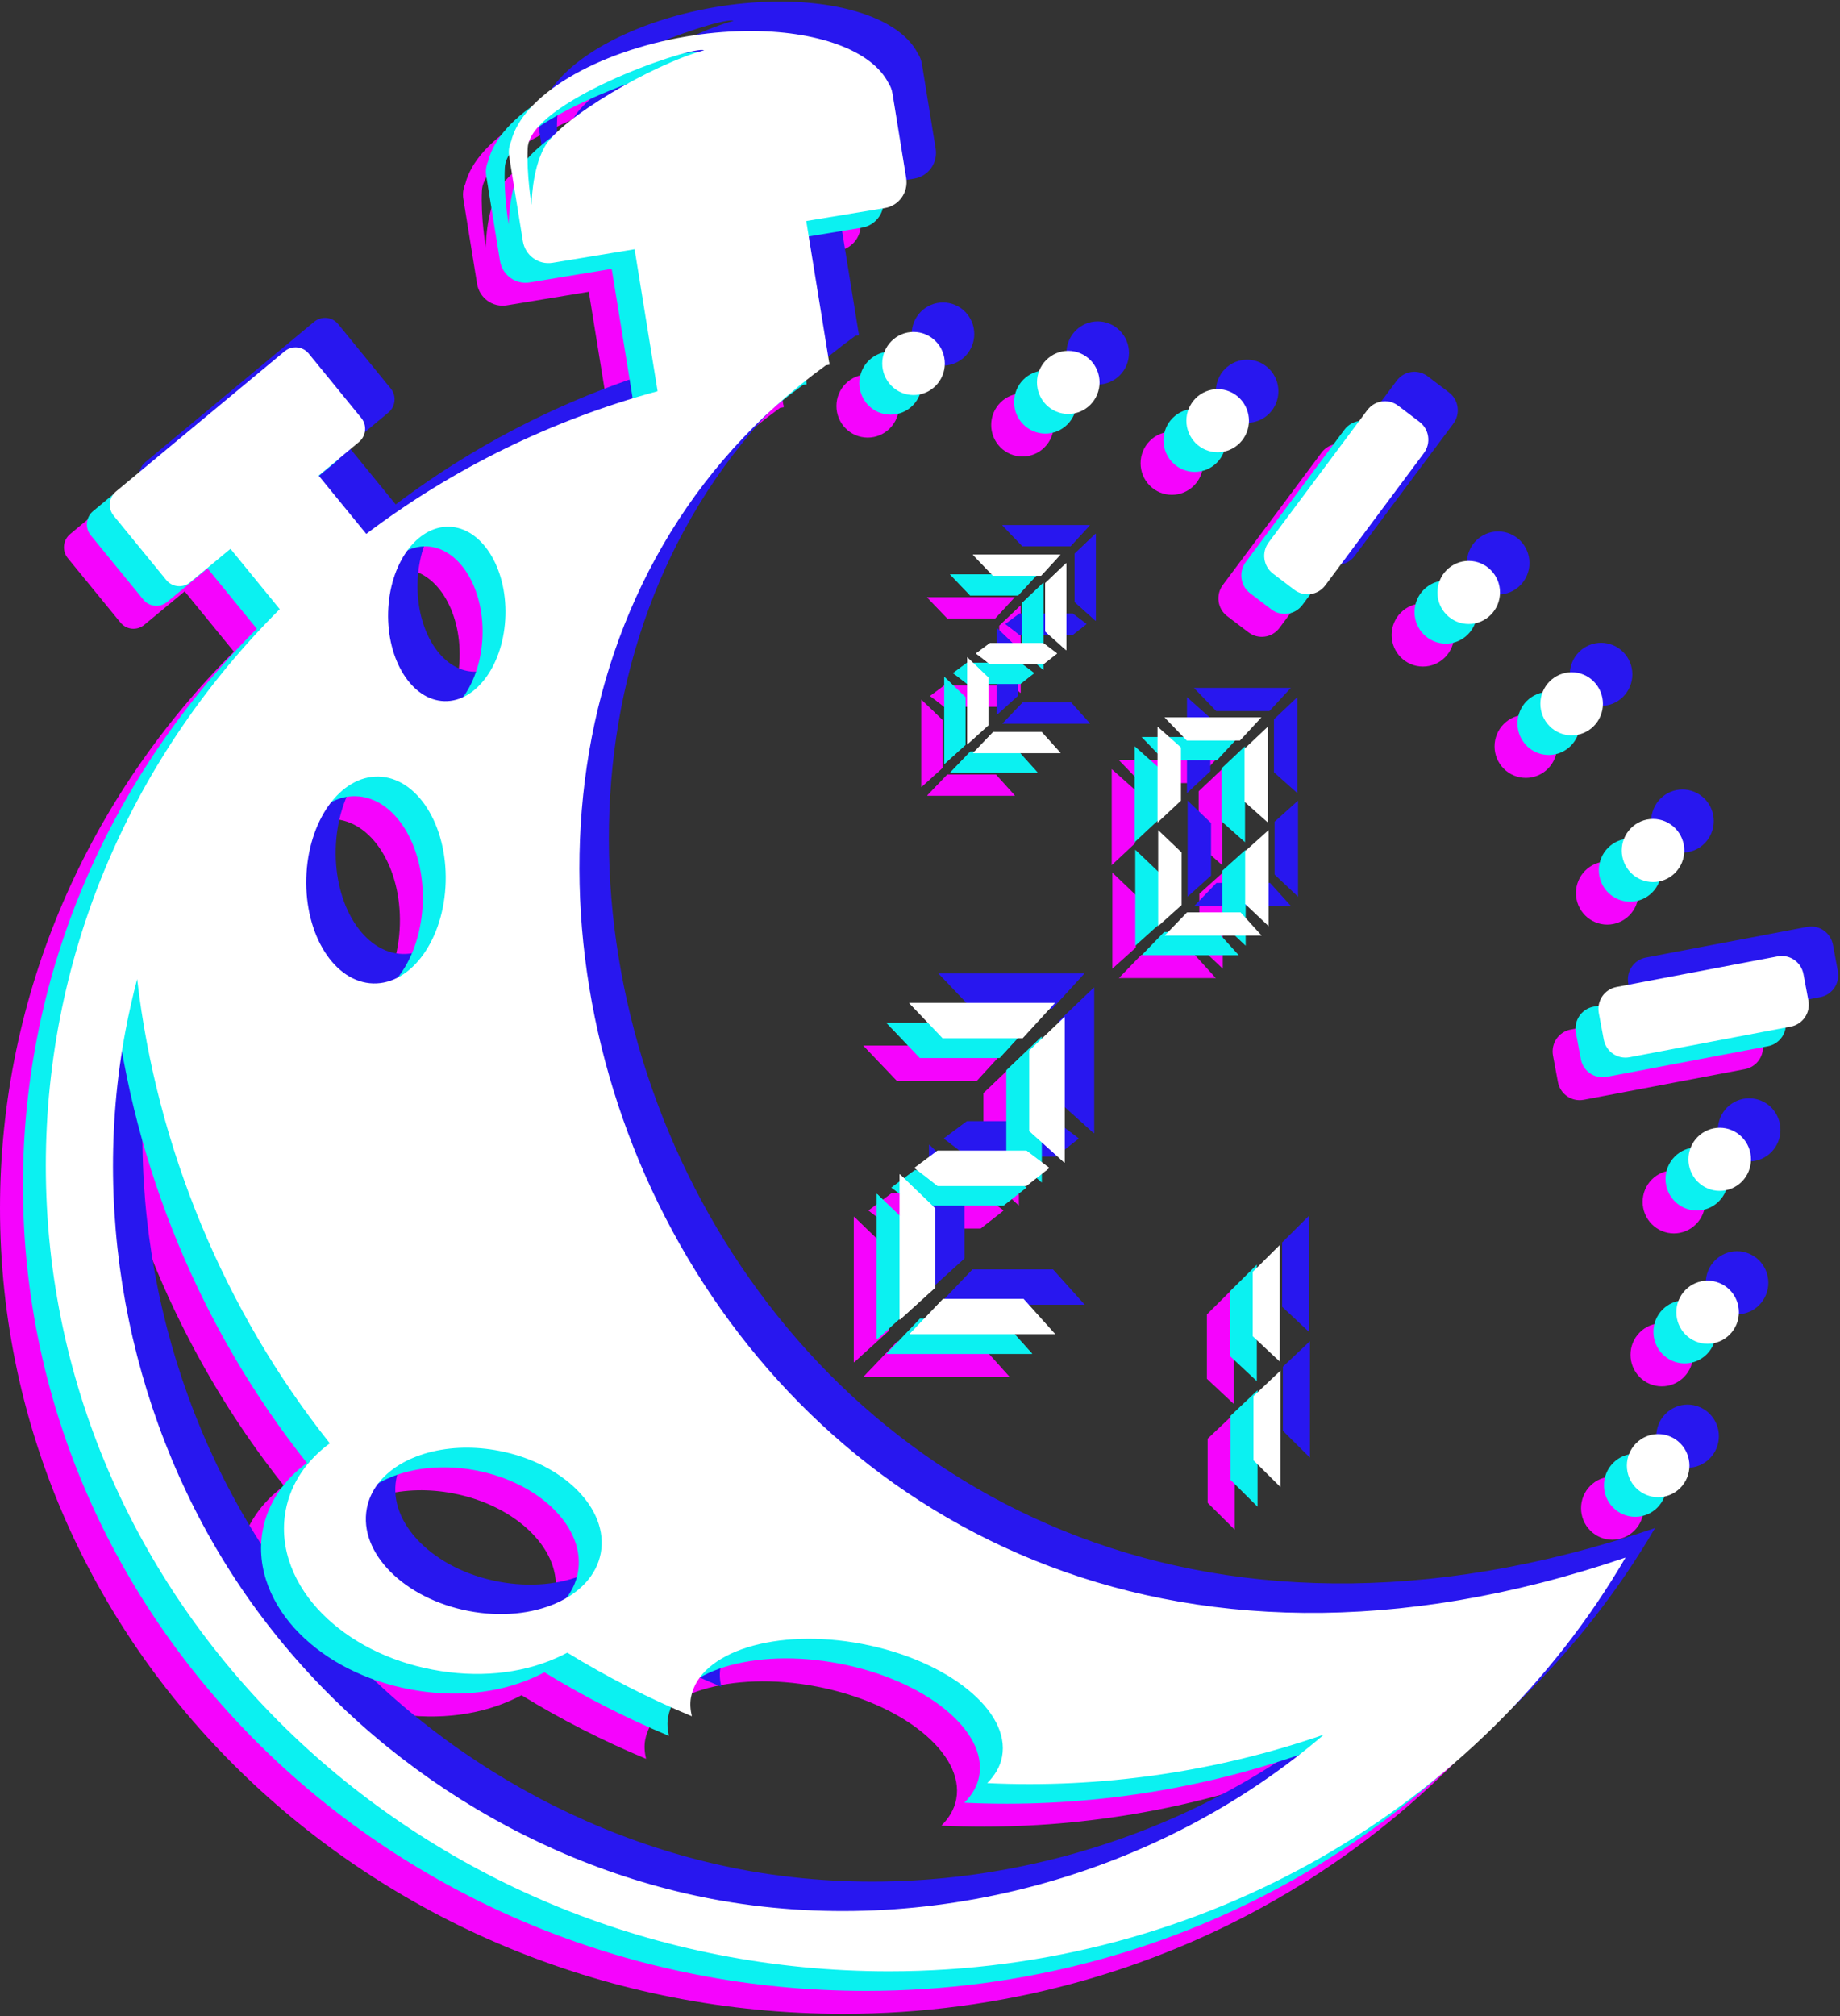<svg width="588" height="644" viewBox="0 0 588 644" fill="none" xmlns="http://www.w3.org/2000/svg">
<rect x="0" y="0" width="588" height="644" fill="#333333" stroke="none"/>
<path d="M296.306 254.143L302.756 247.407H318.223L324.297 254.143H296.306ZM294.427 223.518L301.19 230.005V245.286L294.427 251.399V223.518ZM301.691 225.763C300.23 224.599 298.748 223.455 297.245 222.333L301.691 219.027H318.787L323.17 222.333L318.787 225.763H301.691ZM296.243 190.771H324.235L318.035 197.508H302.693L296.243 190.771ZM326.113 193.453V221.335L319.35 215.284V199.878L326.113 193.453Z" fill="#F504FD"/>
<path d="M296.306 254.143L302.756 247.407H318.223L324.297 254.143H296.306ZM294.427 223.518L301.19 230.005V245.286L294.427 251.399V223.518ZM301.691 225.763C300.23 224.599 298.748 223.455 297.245 222.333L301.691 219.027H318.787L323.17 222.333L318.787 225.763H301.691ZM296.243 190.771H324.235L318.035 197.508H302.693L296.243 190.771ZM326.113 193.453V221.335L319.35 215.284V199.878L326.113 193.453Z" fill="#F504FD"/>
<path d="M276.004 439.771L286.728 428.526H312.443L322.542 439.771H276.004ZM272.881 388.651L284.125 399.479V424.987L272.881 435.19V388.651ZM284.958 392.399C282.528 390.456 280.064 388.547 277.566 386.673L284.958 381.155H313.381L320.668 386.673L313.381 392.399H284.958ZM275.9 333.992H322.438L312.131 345.236H286.623L275.9 333.992ZM325.562 338.469V385.007L314.318 374.908V349.192L325.562 338.469Z" fill="#F504FD"/>
<path d="M276.004 439.771L286.728 428.526H312.443L322.542 439.771H276.004ZM272.881 388.651L284.125 399.479V424.987L272.881 435.19V388.651ZM284.958 392.399C282.528 390.456 280.064 388.547 277.566 386.673L284.958 381.155H313.381L320.668 386.673L313.381 392.399H284.958ZM275.9 333.992H322.438L312.131 345.236H286.623L275.9 333.992ZM325.562 338.469V385.007L314.318 374.908V349.192L325.562 338.469Z" fill="#F504FD"/>
<path d="M357.552 312.446L364.691 305.035H381.812L388.535 312.446H357.552ZM355.473 278.757L362.958 285.893V302.703L355.473 309.427V278.757ZM390.753 309.427L383.267 302.36V285.481L390.753 278.757V309.427ZM357.483 242.736H388.466L381.604 250.146H364.622L357.483 242.736ZM355.265 276.356V245.687L362.751 252.342V269.358L355.265 276.356ZM390.545 245.687V276.356L383.059 269.701V252.754L390.545 245.687Z" fill="#F504FD"/>
<path d="M394.555 488.619L385.922 480.047V459.575L394.555 451.419V488.619ZM394.315 411.306V448.506L385.683 440.433V419.878L394.315 411.306Z" fill="#F504FD"/>
<path d="M224.061 23.493C223.707 23.499 223.352 23.506 222.996 23.515C216.997 23.63 210.831 24.213 204.704 25.244C190.625 27.611 177.363 32.241 167.157 38.352C156.951 44.462 150.425 51.681 148.68 58.788C148.043 60.227 147.801 61.854 148.074 63.532L152.453 90.632C153.192 95.197 157.434 98.285 161.962 97.539L188.16 93.208L195.509 138.552C161.196 147.886 129.67 163.543 102.412 184.137L87.186 165.506L100.055 154.8C102.379 152.87 102.722 149.434 100.807 147.09L84.022 126.536C82.825 125.072 81.04 124.398 79.304 124.566C78.263 124.666 77.231 125.056 76.359 125.781L22.43 170.589C20.105 172.52 19.76 175.959 21.674 178.303L38.484 198.857C40.399 201.2 43.797 201.517 46.121 199.586L59.017 188.906L74.754 208.172C28.453 254.374 0 317.003 0 385.97C0 527.999 120.702 643.287 269.431 643.287C370.605 643.287 458.769 589.946 504.833 511.125C210.738 611.255 71.597 259.208 249.29 130.284L250.457 130.087L250.359 129.481C250.421 129.431 250.487 129.381 250.552 129.335C250.477 129.335 250.405 129.348 250.333 129.361L243.01 84.188L268.114 80.05C272.641 79.304 275.691 75.033 274.952 70.468L270.719 44.364H270.741C270.726 44.308 270.71 44.252 270.694 44.197L270.548 43.368C270.346 42.13 269.886 41.01 269.234 40.037C266.64 34.959 261.048 30.727 253.076 27.807C245.104 24.887 235.064 23.394 224.065 23.493H224.061ZM209.907 29.55C210.112 29.562 210.259 29.599 210.371 29.648C193.968 34.119 164.339 51.396 159.309 60.664C155.224 68.19 155.248 79.028 155.248 79.028C155.248 79.028 153.581 69.446 154.007 60.835C154.724 46.338 203.589 29.087 209.907 29.55ZM277.291 119.622C274.639 119.622 272.096 120.684 270.221 122.575C268.346 124.466 267.293 127.03 267.293 129.704C267.293 132.377 268.346 134.942 270.221 136.832C272.096 138.723 274.639 139.785 277.291 139.785C278.604 139.786 279.905 139.525 281.118 139.019C282.331 138.512 283.434 137.77 284.363 136.834C285.292 135.897 286.028 134.786 286.531 133.563C287.034 132.339 287.292 131.028 287.292 129.704C287.292 128.379 287.034 127.068 286.531 125.845C286.028 124.621 285.292 123.51 284.363 122.574C283.434 121.637 282.331 120.895 281.118 120.388C279.905 119.882 278.604 119.621 277.291 119.622ZM326.744 125.664C324.092 125.665 321.549 126.727 319.674 128.617C317.799 130.508 316.746 133.072 316.746 135.746C316.746 138.42 317.799 140.984 319.674 142.875C321.549 144.766 324.092 145.828 326.744 145.828C329.395 145.828 331.938 144.766 333.813 142.875C335.688 140.984 336.742 138.42 336.742 135.746C336.742 133.072 335.688 130.508 333.813 128.617C331.938 126.727 329.395 125.665 326.744 125.664ZM374.485 137.899C371.834 137.899 369.291 138.961 367.416 140.852C365.541 142.743 364.487 145.307 364.487 147.981C364.487 150.655 365.541 153.219 367.416 155.109C369.291 157 371.834 158.062 374.485 158.063C377.137 158.062 379.68 157 381.555 155.109C383.43 153.219 384.483 150.655 384.483 147.981C384.483 145.307 383.43 142.743 381.555 140.852C379.68 138.961 377.137 137.899 374.485 137.899ZM427.624 141.767C425.591 141.854 423.613 142.834 422.289 144.609L390.785 186.852C388.431 190.008 389.056 194.461 392.186 196.835L398.976 201.987C402.107 204.361 406.522 203.732 408.876 200.575L440.384 158.333C442.738 155.176 442.113 150.72 438.982 148.346L432.188 143.197C430.819 142.158 429.205 141.695 427.624 141.767ZM128.903 181.853C139.271 182.142 147.3 194.794 146.881 210.168C146.462 225.542 137.738 237.845 127.37 237.556C117.003 237.271 108.973 224.495 109.393 209.121C109.811 193.747 118.536 181.568 128.903 181.853ZM454.713 192.756C449.191 192.756 444.715 197.27 444.715 202.838C444.715 208.405 449.191 212.919 454.713 212.919C460.234 212.919 464.71 208.405 464.71 202.838C464.71 197.27 460.234 192.756 454.713 192.756ZM487.603 228.328C484.952 228.329 482.41 229.39 480.535 231.28C478.66 233.17 477.606 235.733 477.605 238.407C477.606 241.08 478.659 243.645 480.534 245.535C482.409 247.426 484.952 248.488 487.603 248.488C490.255 248.488 492.798 247.426 494.673 245.535C496.548 243.645 497.601 241.08 497.601 238.407C497.6 235.733 496.546 233.17 494.672 231.28C492.797 229.39 490.254 228.329 487.603 228.328ZM106.401 261.664C118.704 262.004 128.28 277.089 127.783 295.332C127.286 313.576 116.905 328.075 104.602 327.734C92.299 327.394 82.747 312.335 83.245 294.092C83.742 275.849 94.098 261.324 106.401 261.664ZM513.612 275.191C510.961 275.191 508.418 276.253 506.543 278.144C504.668 280.034 503.615 282.599 503.615 285.272C503.615 287.946 504.668 290.51 506.543 292.401C508.418 294.292 510.961 295.354 513.612 295.354C516.264 295.354 518.807 294.292 520.682 292.401C522.557 290.51 523.61 287.946 523.61 285.272C523.61 282.599 522.557 280.034 520.682 278.144C518.807 276.253 516.264 275.191 513.612 275.191ZM554.866 318.966C554.395 318.954 553.917 319.003 553.436 319.09L501.929 328.876C498.08 329.607 495.562 333.322 496.288 337.203L497.86 345.624C498.585 349.506 502.269 352.04 506.118 351.309L557.628 341.523C561.478 340.792 563.991 337.077 563.266 333.196L561.693 324.779C561.059 321.383 558.16 319.015 554.866 318.966ZM29.191 326.348C35.456 380.266 57.063 432.299 90.761 474.637C83.659 479.849 78.328 487.144 76.651 496.067C74.332 508.413 79.643 520.311 88.375 529.1C97.108 537.888 109.393 544.217 123.601 546.932C137.81 549.645 151.547 548.288 162.863 543.33C164.145 542.77 165.433 542.176 166.658 541.506C179.357 549.293 192.715 556.098 206.452 561.819C205.989 559.755 205.803 557.775 206.186 555.736C208.926 541.153 233.442 533.472 260.871 538.711C288.298 543.95 308.32 560.127 305.58 574.71C304.984 577.887 303.301 580.724 300.837 583.176C337.246 584.898 373.956 579.63 408.431 567.683C355.294 613.247 281.365 633.094 212.801 620.175C152.286 608.616 96.959 571.934 62.275 520.612C27.591 469.291 13.986 403.956 25.447 342.935C26.498 337.363 27.747 331.829 29.191 326.348ZM534.922 373.83C532.27 373.83 529.727 374.892 527.852 376.783C525.977 378.674 524.924 381.238 524.924 383.912C524.924 386.586 525.977 389.15 527.852 391.041C529.727 392.931 532.27 393.993 534.922 393.994C536.235 393.994 537.535 393.734 538.749 393.227C539.962 392.721 541.065 391.978 541.994 391.042C542.922 390.106 543.659 388.994 544.162 387.771C544.664 386.547 544.923 385.236 544.923 383.912C544.923 382.588 544.664 381.276 544.162 380.053C543.659 378.83 542.922 377.718 541.994 376.782C541.065 375.846 539.962 375.103 538.749 374.597C537.535 374.09 536.235 373.83 534.922 373.83ZM531.05 422.681C528.399 422.681 525.856 423.743 523.981 425.634C522.106 427.525 521.052 430.089 521.052 432.763C521.052 435.436 522.106 438.001 523.981 439.891C525.856 441.782 528.399 442.844 531.05 442.844C532.363 442.845 533.664 442.584 534.877 442.078C536.091 441.571 537.193 440.829 538.122 439.893C539.051 438.956 539.788 437.845 540.29 436.622C540.793 435.398 541.052 434.087 541.052 432.763C541.052 431.438 540.793 430.127 540.29 428.904C539.788 427.68 539.051 426.569 538.122 425.633C537.193 424.696 536.091 423.954 534.877 423.447C533.664 422.941 532.363 422.68 531.05 422.681ZM515.247 471.685C512.595 471.685 510.052 472.747 508.178 474.638C506.303 476.529 505.249 479.093 505.249 481.767C505.249 484.441 506.303 487.005 508.178 488.895C510.052 490.786 512.595 491.848 515.247 491.849C517.899 491.848 520.442 490.786 522.317 488.895C524.192 487.005 525.245 484.441 525.245 481.767C525.245 479.093 524.192 476.529 522.317 474.638C520.442 472.747 517.899 471.685 515.247 471.685ZM133.453 476.045C137.105 475.971 140.894 476.281 144.765 477.02C165.405 480.962 179.993 495.586 177.334 509.739C174.675 523.892 155.793 532.145 135.153 528.202C114.513 524.259 99.925 509.61 102.584 495.457C104.744 483.958 117.629 476.375 133.453 476.045Z" fill="#F504FD"/>
<path d="M320.353 231.143L326.803 224.407H342.27L348.344 231.143H320.353ZM318.474 200.518L325.237 207.005V222.286L318.474 228.399V200.518ZM325.738 202.763C324.277 201.599 322.795 200.455 321.292 199.333L325.738 196.027H342.834L347.217 199.333L342.834 202.763H325.738ZM320.29 167.771H348.282L342.082 174.508H326.74L320.29 167.771ZM350.16 170.453V198.335L343.397 192.284V176.878L350.16 170.453Z" fill="#2817EF"/>
<path d="M320.353 231.143L326.803 224.407H342.27L348.344 231.143H320.353ZM318.474 200.518L325.237 207.005V222.286L318.474 228.399V200.518ZM325.738 202.763C324.277 201.599 322.795 200.455 321.292 199.333L325.738 196.027H342.834L347.217 199.333L342.834 202.763H325.738ZM320.29 167.771H348.282L342.082 174.508H326.74L320.29 167.771ZM350.16 170.453V198.335L343.397 192.284V176.878L350.16 170.453Z" fill="#2817EF"/>
<path d="M300.051 416.771L310.774 405.526H336.49L346.589 416.771H300.051ZM296.927 365.651L308.172 376.479V401.987L296.927 412.19V365.651ZM309.005 369.399C306.575 367.456 304.111 365.547 301.612 363.673L309.005 358.155H337.427L344.715 363.673L337.427 369.399H309.005ZM299.947 310.992H346.485L336.178 322.236H310.67L299.947 310.992ZM349.609 315.469V362.007L338.364 351.908V326.192L349.609 315.469Z" fill="#2817EF"/>
<path d="M300.051 416.771L310.774 405.526H336.49L346.589 416.771H300.051ZM296.927 365.651L308.172 376.479V401.987L296.927 412.19V365.651ZM309.005 369.399C306.575 367.456 304.111 365.547 301.612 363.673L309.005 358.155H337.427L344.715 363.673L337.427 369.399H309.005ZM299.947 310.992H346.485L336.178 322.236H310.67L299.947 310.992ZM349.609 315.469V362.007L338.364 351.908V326.192L349.609 315.469Z" fill="#2817EF"/>
<path d="M381.599 289.446L388.738 282.035H405.858L412.582 289.446H381.599ZM379.52 255.757L387.005 262.893V279.703L379.52 286.427V255.757ZM414.8 286.427L407.314 279.36V262.481L414.8 255.757V286.427ZM381.53 219.736H412.513L405.651 227.146H388.669L381.53 219.736ZM379.312 253.356V222.687L386.797 229.342V246.358L379.312 253.356ZM414.592 222.687V253.356L407.106 246.701V229.754L414.592 222.687Z" fill="#2817EF"/>
<path d="M418.602 465.619L409.969 457.047V436.575L418.602 428.419V465.619ZM418.362 388.306V425.506L409.729 417.433V396.878L418.362 388.306Z" fill="#2817EF"/>
<path d="M248.108 0.493C247.754 0.499 247.399 0.506 247.043 0.515C241.044 0.63 234.878 1.213 228.751 2.244C214.672 4.611 201.41 9.241 191.204 15.352C180.998 21.462 174.472 28.681 172.727 35.788C172.09 37.227 171.848 38.854 172.121 40.532L176.5 67.632C177.239 72.197 181.481 75.285 186.008 74.539L212.207 70.208L219.556 115.552C185.243 124.886 153.717 140.543 126.459 161.137L111.233 142.506L124.102 131.8C126.426 129.87 126.769 126.434 124.854 124.09L108.069 103.536C106.872 102.072 105.086 101.398 103.351 101.566C102.31 101.666 101.278 102.056 100.406 102.781L46.476 147.589C44.152 149.52 43.807 152.959 45.721 155.303L62.531 175.857C64.446 178.2 67.844 178.517 70.168 176.586L83.063 165.906L98.801 185.172C52.5 231.374 24.047 294.003 24.047 362.97C24.047 504.999 144.749 620.287 293.478 620.287C394.652 620.287 482.816 566.946 528.88 488.125C234.785 588.255 95.644 236.208 273.336 107.284L274.504 107.087L274.406 106.481C274.468 106.431 274.534 106.381 274.599 106.335C274.524 106.335 274.452 106.348 274.38 106.361L267.057 61.188L292.161 57.05C296.688 56.304 299.738 52.033 298.999 47.468L294.766 21.364H294.788C294.773 21.308 294.757 21.252 294.741 21.197L294.595 20.368C294.393 19.13 293.933 18.009 293.281 17.037C290.687 11.959 285.095 7.727 277.123 4.807C269.151 1.887 259.111 0.394 248.112 0.493H248.108ZM233.954 6.55C234.159 6.562 234.306 6.599 234.418 6.649C218.015 11.119 188.386 28.396 183.356 37.664C179.271 45.19 179.295 56.028 179.295 56.028C179.295 56.028 177.628 46.446 178.054 37.835C178.771 23.338 227.636 6.087 233.954 6.55ZM301.338 96.622C298.686 96.622 296.143 97.684 294.268 99.575C292.393 101.466 291.34 104.03 291.34 106.704C291.34 109.377 292.393 111.942 294.268 113.832C296.143 115.723 298.686 116.785 301.338 116.785C302.651 116.786 303.951 116.525 305.165 116.019C306.378 115.512 307.481 114.77 308.41 113.834C309.338 112.897 310.075 111.786 310.578 110.563C311.08 109.339 311.339 108.028 311.339 106.704C311.339 105.379 311.08 104.068 310.578 102.845C310.075 101.621 309.338 100.51 308.41 99.574C307.481 98.637 306.378 97.895 305.165 97.388C303.951 96.882 302.651 96.621 301.338 96.622ZM350.791 102.664C348.139 102.665 345.596 103.727 343.721 105.617C341.846 107.508 340.793 110.072 340.793 112.746C340.793 115.42 341.846 117.984 343.721 119.875C345.596 121.766 348.139 122.828 350.791 122.828C353.442 122.828 355.985 121.766 357.86 119.875C359.735 117.984 360.788 115.42 360.788 112.746C360.788 110.072 359.735 107.508 357.86 105.617C355.985 103.727 353.442 102.665 350.791 102.664ZM398.532 114.899C395.881 114.899 393.338 115.961 391.463 117.852C389.588 119.743 388.534 122.307 388.534 124.981C388.534 127.655 389.588 130.219 391.463 132.109C393.338 134 395.881 135.062 398.532 135.063C401.184 135.062 403.727 134 405.602 132.109C407.477 130.219 408.53 127.655 408.53 124.981C408.53 122.307 407.477 119.743 405.602 117.852C403.727 115.961 401.184 114.899 398.532 114.899ZM451.67 118.767C449.637 118.854 447.66 119.834 446.336 121.609L414.832 163.852C412.477 167.008 413.103 171.461 416.233 173.835L423.023 178.987C426.154 181.361 430.568 180.732 432.923 177.575L464.43 135.333C466.785 132.176 466.16 127.72 463.029 125.346L456.235 120.197C454.865 119.158 453.252 118.695 451.67 118.767ZM152.95 158.853C163.317 159.142 171.347 171.794 170.928 187.168C170.509 202.542 161.785 214.845 151.417 214.556C141.05 214.271 133.02 201.495 133.439 186.121C133.858 170.747 142.582 158.568 152.95 158.853ZM478.759 169.756C473.238 169.756 468.762 174.27 468.762 179.838C468.762 185.405 473.238 189.919 478.759 189.919C484.281 189.919 488.757 185.405 488.757 179.838C488.757 174.27 484.281 169.756 478.759 169.756ZM511.65 205.328C508.999 205.329 506.457 206.39 504.582 208.28C502.707 210.17 501.653 212.733 501.652 215.407C501.652 218.08 502.706 220.645 504.581 222.535C506.456 224.426 508.999 225.488 511.65 225.488C514.302 225.488 516.845 224.426 518.72 222.535C520.595 220.645 521.648 218.08 521.648 215.407C521.647 212.733 520.593 210.17 518.718 208.28C516.844 206.39 514.301 205.329 511.65 205.328ZM130.447 238.664C142.751 239.004 152.327 254.089 151.83 272.332C151.333 290.576 140.951 305.075 128.648 304.734C116.346 304.394 106.794 289.335 107.292 271.092C107.789 252.849 118.145 238.324 130.447 238.664ZM537.659 252.191C535.008 252.191 532.465 253.253 530.59 255.144C528.715 257.034 527.661 259.599 527.661 262.272C527.661 264.946 528.715 267.51 530.59 269.401C532.465 271.292 535.008 272.354 537.659 272.354C540.311 272.354 542.854 271.292 544.729 269.401C546.604 267.51 547.657 264.946 547.657 262.272C547.657 259.599 546.604 257.034 544.729 255.144C542.854 253.253 540.311 252.191 537.659 252.191ZM578.913 295.966C578.442 295.954 577.964 296.003 577.483 296.09L525.976 305.876C522.127 306.607 519.609 310.322 520.334 314.203L521.907 322.624C522.632 326.506 526.315 329.04 530.164 328.309L581.675 318.523C585.525 317.792 588.038 314.077 587.313 310.196L585.74 301.779C585.106 298.383 582.206 296.015 578.913 295.966ZM53.238 303.348C59.502 357.266 81.11 409.299 114.808 451.637C107.706 456.849 102.375 464.144 100.698 473.067C98.379 485.413 103.69 497.311 112.422 506.1C121.155 514.888 133.439 521.217 147.648 523.932C161.857 526.645 175.594 525.288 186.91 520.33C188.192 519.77 189.48 519.176 190.705 518.506C203.404 526.293 216.762 533.098 230.499 538.819C230.036 536.755 229.85 534.775 230.233 532.736C232.973 518.153 257.489 510.472 284.918 515.711C312.345 520.95 332.367 537.127 329.627 551.71C329.031 554.887 327.348 557.724 324.884 560.176C361.293 561.898 398.003 556.63 432.477 544.683C379.341 590.247 305.412 610.094 236.848 597.175C176.333 585.616 121.006 548.934 86.322 497.612C51.638 446.291 38.032 380.956 49.494 319.935C50.545 314.363 51.794 308.829 53.238 303.348ZM558.969 350.83C556.317 350.83 553.774 351.892 551.899 353.783C550.024 355.674 548.971 358.238 548.971 360.912C548.971 363.586 550.024 366.15 551.899 368.041C553.774 369.931 556.317 370.993 558.969 370.994C560.282 370.994 561.582 370.734 562.796 370.227C564.009 369.721 565.112 368.978 566.04 368.042C566.969 367.106 567.706 365.994 568.209 364.771C568.711 363.547 568.97 362.236 568.97 360.912C568.97 359.588 568.711 358.276 568.209 357.053C567.706 355.83 566.969 354.718 566.04 353.782C565.112 352.846 564.009 352.103 562.796 351.597C561.582 351.09 560.282 350.83 558.969 350.83ZM555.097 399.681C552.445 399.681 549.903 400.743 548.028 402.634C546.153 404.525 545.099 407.089 545.099 409.763C545.099 412.436 546.153 415.001 548.028 416.891C549.903 418.782 552.445 419.844 555.097 419.844C556.41 419.845 557.711 419.584 558.924 419.078C560.138 418.571 561.24 417.829 562.169 416.893C563.098 415.956 563.835 414.845 564.337 413.622C564.84 412.398 565.099 411.087 565.099 409.763C565.099 408.438 564.84 407.127 564.337 405.904C563.835 404.68 563.098 403.569 562.169 402.633C561.24 401.696 560.138 400.954 558.924 400.447C557.711 399.941 556.41 399.68 555.097 399.681ZM539.294 448.685C536.642 448.685 534.099 449.747 532.224 451.638C530.349 453.529 529.296 456.093 529.296 458.767C529.296 461.441 530.349 464.005 532.224 465.895C534.099 467.786 536.642 468.848 539.294 468.849C541.946 468.848 544.489 467.786 546.363 465.895C548.238 464.005 549.292 461.441 549.292 458.767C549.292 456.093 548.238 453.529 546.363 451.638C544.489 449.747 541.946 448.685 539.294 448.685ZM157.5 453.045C161.152 452.971 164.941 453.281 168.811 454.02C189.451 457.962 204.039 472.586 201.381 486.739C198.722 500.892 179.84 509.145 159.2 505.202C138.56 501.259 123.972 486.61 126.631 472.457C128.791 460.958 141.676 453.375 157.5 453.045Z" fill="#2817EF"/>
<path d="M303.625 246.823L310.075 240.087H325.543L331.617 246.823H303.625ZM301.747 216.197L308.51 222.684V237.966L301.747 244.079V216.197ZM309.011 218.443C307.55 217.279 306.068 216.135 304.565 215.012L309.011 211.706H326.106L330.49 215.012L326.106 218.443H309.011ZM303.563 183.451H331.554L325.355 190.187H310.013L303.563 183.451ZM333.433 186.133V214.014L326.67 207.964V192.558L333.433 186.133Z" fill="#0BF1F1"/>
<path d="M303.625 246.823L310.075 240.087H325.543L331.617 246.823H303.625ZM301.747 216.197L308.51 222.684V237.966L301.747 244.079V216.197ZM309.011 218.443C307.55 217.279 306.068 216.135 304.565 215.012L309.011 211.706H326.106L330.49 215.012L326.106 218.443H309.011ZM303.563 183.451H331.554L325.355 190.187H310.013L303.563 183.451ZM333.433 186.133V214.014L326.67 207.964V192.558L333.433 186.133Z" fill="#0BF1F1"/>
<path d="M283.323 432.45L294.047 421.206H319.763L329.862 432.45H283.323ZM280.2 381.331L291.444 392.159V417.666L280.2 427.869V381.331ZM292.277 385.079C289.848 383.135 287.384 381.227 284.885 379.353L292.277 373.835H320.7L327.988 379.353L320.7 385.079H292.277ZM283.219 326.671H329.758L319.45 337.916H293.943L283.219 326.671ZM332.881 331.148V377.687L321.637 367.588V341.872L332.881 331.148Z" fill="#0BF1F1"/>
<path d="M283.323 432.45L294.047 421.206H319.763L329.862 432.45H283.323ZM280.2 381.331L291.444 392.159V417.666L280.2 427.869V381.331ZM292.277 385.079C289.848 383.135 287.384 381.227 284.885 379.353L292.277 373.835H320.7L327.988 379.353L320.7 385.079H292.277ZM283.219 326.671H329.758L319.45 337.916H293.943L283.219 326.671ZM332.881 331.148V377.687L321.637 367.588V341.872L332.881 331.148Z" fill="#0BF1F1"/>
<path d="M364.871 305.125L372.011 297.715H389.131L395.854 305.125H364.871ZM362.792 271.437L370.278 278.573V295.382L362.792 302.106V271.437ZM398.072 302.106L390.586 295.039V278.161L398.072 271.437V302.106ZM364.802 235.416H395.785L388.923 242.826H371.941L364.802 235.416ZM362.584 269.036V238.366L370.07 245.022V262.037L362.584 269.036ZM397.864 238.366V269.036L390.379 262.38V245.433L397.864 238.366Z" fill="#0BF1F1"/>
<path d="M401.874 481.299L393.242 472.727V452.254L401.874 444.099V481.299ZM401.634 403.985V441.186L393.002 433.113V412.557L401.634 403.985Z" fill="#0BF1F1"/>
<path d="M231.381 16.173C231.026 16.178 230.671 16.186 230.315 16.195C224.317 16.31 218.151 16.893 212.024 17.924C197.944 20.291 184.683 24.921 174.476 31.031C164.27 37.142 157.744 44.36 155.999 51.468C155.363 52.906 155.121 54.534 155.393 56.211L159.772 83.311C160.512 87.876 164.754 90.965 169.281 90.219L195.48 85.888L202.828 131.232C168.515 140.566 136.989 156.223 109.732 176.817L94.505 158.186L107.374 147.48C109.699 145.55 110.041 142.114 108.126 139.77L91.341 119.216C90.144 117.751 88.359 117.078 86.624 117.246C85.582 117.345 84.551 117.736 83.679 118.461L29.749 163.269C27.425 165.199 27.08 168.639 28.994 170.982L45.804 191.536C47.718 193.88 51.117 194.197 53.441 192.266L66.336 181.586L82.073 200.852C35.773 247.054 7.319 309.682 7.319 378.649C7.319 520.679 128.022 635.966 276.751 635.966C377.924 635.966 466.089 582.626 512.153 503.805C218.058 603.935 78.916 251.888 256.609 122.964L257.777 122.766L257.678 122.161C257.74 122.111 257.807 122.061 257.871 122.015C257.797 122.015 257.725 122.027 257.652 122.04L250.329 76.868L275.433 72.73C279.96 71.984 283.011 67.713 282.271 63.148L278.039 37.044H278.06C278.045 36.988 278.029 36.932 278.013 36.876L277.867 36.048C277.665 34.81 277.205 33.689 276.553 32.717C273.96 27.639 268.368 23.406 260.396 20.486C252.424 17.567 242.383 16.074 231.384 16.173H231.381ZM217.227 22.23C217.431 22.242 217.578 22.278 217.69 22.328C201.288 26.798 171.659 44.075 166.628 53.343C162.543 60.87 162.567 71.708 162.567 71.708C162.567 71.708 160.9 62.126 161.326 53.515C162.044 39.018 210.909 21.767 217.227 22.23ZM284.61 112.302C281.959 112.302 279.416 113.364 277.541 115.255C275.666 117.145 274.612 119.71 274.612 122.383C274.612 125.057 275.666 127.621 277.541 129.512C279.416 131.403 281.959 132.465 284.61 132.465C285.923 132.466 287.224 132.205 288.437 131.699C289.651 131.192 290.753 130.45 291.682 129.513C292.611 128.577 293.348 127.466 293.85 126.242C294.353 125.019 294.612 123.708 294.612 122.383C294.612 121.059 294.353 119.748 293.85 118.524C293.348 117.301 292.611 116.19 291.682 115.253C290.753 114.317 289.651 113.575 288.437 113.068C287.224 112.562 285.923 112.301 284.61 112.302ZM334.063 118.344C331.411 118.344 328.868 119.406 326.994 121.297C325.119 123.188 324.065 125.752 324.065 128.426C324.065 131.1 325.119 133.664 326.994 135.555C328.868 137.445 331.411 138.507 334.063 138.508C336.715 138.507 339.258 137.445 341.133 135.555C343.008 133.664 344.061 131.1 344.061 128.426C344.061 125.752 343.008 123.188 341.133 121.297C339.258 119.406 336.715 118.344 334.063 118.344ZM381.805 130.579C379.153 130.579 376.61 131.641 374.735 133.532C372.86 135.422 371.807 137.987 371.807 140.66C371.807 143.334 372.86 145.898 374.735 147.789C376.61 149.68 379.153 150.742 381.805 150.742C384.456 150.742 386.999 149.68 388.874 147.789C390.749 145.898 391.802 143.334 391.802 140.66C391.802 137.987 390.749 135.422 388.874 133.532C386.999 131.641 384.456 130.579 381.805 130.579ZM434.943 134.446C432.91 134.534 430.933 135.513 429.608 137.289L398.104 179.532C395.75 182.688 396.375 187.141 399.505 189.515L406.296 194.667C409.426 197.041 413.841 196.411 416.195 193.255L447.703 151.012C450.057 147.856 449.432 143.399 446.302 141.025L439.508 135.877C438.138 134.838 436.524 134.375 434.943 134.446ZM136.222 174.533C146.59 174.822 154.62 187.474 154.2 202.848C153.782 218.222 145.058 230.525 134.69 230.236C124.322 229.951 116.293 217.175 116.712 201.801C117.13 186.427 125.855 174.247 136.222 174.533ZM462.032 185.436C456.511 185.436 452.034 189.95 452.034 195.517C452.034 201.085 456.511 205.599 462.032 205.599C467.554 205.599 472.029 201.085 472.03 195.517C472.029 189.95 467.554 185.436 462.032 185.436ZM494.923 221.008C492.272 221.008 489.729 222.07 487.854 223.96C485.98 225.85 484.926 228.413 484.925 231.086C484.925 233.76 485.978 236.324 487.853 238.215C489.728 240.106 492.271 241.168 494.923 241.168C497.574 241.168 500.117 240.106 501.992 238.215C503.867 236.324 504.921 233.76 504.921 231.086C504.92 228.413 503.866 225.85 501.991 223.96C500.116 222.07 497.574 221.008 494.923 221.008ZM113.72 254.344C126.023 254.684 135.599 269.769 135.102 288.012C134.605 306.256 124.224 320.754 111.921 320.414C99.619 320.074 90.067 305.015 90.564 286.771C91.061 268.528 101.418 254.004 113.72 254.344ZM520.932 267.87C518.28 267.87 515.737 268.933 513.862 270.823C511.987 272.714 510.934 275.278 510.934 277.952C510.934 280.626 511.987 283.19 513.862 285.081C515.737 286.972 518.28 288.034 520.932 288.034C523.583 288.034 526.126 286.972 528.001 285.081C529.876 283.19 530.93 280.626 530.93 277.952C530.93 275.278 529.876 272.714 528.001 270.823C526.126 268.933 523.583 267.87 520.932 267.87ZM562.186 311.646C561.715 311.634 561.236 311.683 560.755 311.77L509.248 321.556C505.399 322.287 502.882 326.001 503.607 329.883L505.18 338.304C505.904 342.185 509.588 344.72 513.437 343.989L564.948 334.203C568.797 333.472 571.311 329.757 570.585 325.876L569.013 317.458C568.379 314.062 565.479 311.694 562.186 311.646ZM36.51 319.027C42.775 372.946 64.382 424.979 98.081 467.317C90.978 472.529 85.647 479.823 83.971 488.746C81.652 501.092 86.962 512.991 95.695 521.779C104.427 530.568 116.712 536.896 130.921 539.611C145.13 542.324 158.867 540.968 170.182 536.01C171.464 535.449 172.753 534.855 173.977 534.185C186.677 541.973 200.034 548.778 213.771 554.499C213.308 552.435 213.123 550.455 213.505 548.416C216.245 533.832 240.762 526.151 268.19 531.39C295.618 536.629 315.64 552.806 312.9 567.39C312.303 570.567 310.62 573.404 308.156 575.855C344.566 577.578 381.275 572.309 415.75 560.362C362.614 605.926 288.685 625.774 220.12 612.855C159.606 601.295 104.279 564.613 69.594 513.292C34.91 461.971 21.305 396.635 32.766 335.615C33.818 330.043 35.067 324.508 36.51 319.027ZM542.241 366.51C539.589 366.51 537.046 367.572 535.171 369.463C533.297 371.354 532.243 373.918 532.243 376.592C532.243 379.265 533.297 381.83 535.171 383.72C537.046 385.611 539.589 386.673 542.241 386.673C543.554 386.674 544.855 386.413 546.068 385.907C547.282 385.4 548.384 384.658 549.313 383.722C550.242 382.785 550.978 381.674 551.481 380.45C551.984 379.227 552.242 377.916 552.243 376.592C552.242 375.267 551.984 373.956 551.481 372.733C550.978 371.509 550.242 370.398 549.313 369.462C548.384 368.525 547.282 367.783 546.068 367.276C544.855 366.77 543.554 366.509 542.241 366.51ZM538.37 415.361C535.718 415.361 533.175 416.423 531.3 418.314C529.425 420.204 528.372 422.769 528.372 425.442C528.372 428.116 529.425 430.68 531.3 432.571C533.175 434.462 535.718 435.524 538.37 435.524C539.683 435.525 540.983 435.264 542.197 434.758C543.41 434.251 544.513 433.509 545.441 432.572C546.37 431.636 547.107 430.525 547.61 429.301C548.112 428.078 548.371 426.767 548.371 425.442C548.371 424.118 548.112 422.807 547.61 421.583C547.107 420.36 546.37 419.249 545.441 418.312C544.513 417.376 543.41 416.634 542.197 416.127C540.983 415.621 539.683 415.36 538.37 415.361ZM522.566 464.365C519.915 464.365 517.372 465.427 515.497 467.318C513.622 469.208 512.569 471.773 512.569 474.446C512.569 477.12 513.622 479.684 515.497 481.575C517.372 483.466 519.915 484.528 522.566 484.528C525.218 484.528 527.761 483.466 529.636 481.575C531.511 479.684 532.564 477.12 532.564 474.446C532.564 471.773 531.511 469.208 529.636 467.318C527.761 465.427 525.218 464.365 522.566 464.365ZM140.772 468.725C144.424 468.65 148.214 468.961 152.084 469.699C172.724 473.642 187.312 488.266 184.654 502.419C181.995 516.571 163.113 524.824 142.473 520.882C121.833 516.939 107.244 502.29 109.903 488.137C112.063 476.638 124.948 469.055 140.772 468.725Z" fill="#0BF1F1"/>
<path d="M310.944 240.553L317.394 233.817H332.861L338.935 240.553H310.944ZM309.065 209.928L315.828 216.415V231.696L309.065 237.809V209.928ZM316.329 212.173C314.868 211.009 313.386 209.865 311.883 208.743L316.329 205.437H333.425L337.808 208.743L333.425 212.173H316.329ZM310.881 177.182H338.872L332.673 183.918H317.331L310.881 177.182ZM340.751 179.864V207.745L333.988 201.694V186.288L340.751 179.864Z" fill="white"/>
<path d="M310.944 240.553L317.394 233.817H332.861L338.935 240.553H310.944ZM309.065 209.928L315.828 216.415V231.696L309.065 237.809V209.928ZM316.329 212.173C314.868 211.009 313.386 209.865 311.883 208.743L316.329 205.437H333.425L337.808 208.743L333.425 212.173H316.329ZM310.881 177.182H338.872L332.673 183.918H317.331L310.881 177.182ZM340.751 179.864V207.745L333.988 201.694V186.288L340.751 179.864Z" fill="white"/>
<path d="M290.642 426.181L301.365 414.937H327.081L337.18 426.181H290.642ZM287.518 375.061L298.762 385.889V411.397L287.518 421.6V375.061ZM299.595 378.809C297.166 376.866 294.702 374.957 292.203 373.083L299.595 367.565H328.018L335.306 373.083L328.018 378.809H299.595ZM290.537 320.402H337.076L326.769 331.646H301.261L290.537 320.402ZM340.199 324.879V371.417L328.955 361.318V335.602L340.199 324.879Z" fill="white"/>
<path d="M290.642 426.181L301.365 414.937H327.081L337.18 426.181H290.642ZM287.518 375.061L298.762 385.889V411.397L287.518 421.6V375.061ZM299.595 378.809C297.166 376.866 294.702 374.957 292.203 373.083L299.595 367.565H328.018L335.306 373.083L328.018 378.809H299.595ZM290.537 320.402H337.076L326.769 331.646H301.261L290.537 320.402ZM340.199 324.879V371.417L328.955 361.318V335.602L340.199 324.879Z" fill="white"/>
<path d="M372.19 298.856L379.329 291.446H396.449L403.173 298.856H372.19ZM370.11 265.168L377.596 272.303V289.113L370.11 295.837V265.168ZM405.391 295.837L397.905 288.77V271.891L405.391 265.168V295.837ZM372.12 229.147H403.103L396.241 236.557H379.26L372.12 229.147ZM369.902 262.766V232.097L377.388 238.752V255.768L369.902 262.766ZM405.183 232.097V262.766L397.697 256.111V239.164L405.183 232.097Z" fill="white"/>
<path d="M409.192 475.029L400.56 466.458V445.985L409.192 437.829V475.029ZM408.953 397.716V434.916L400.32 426.844V406.288L408.953 397.716Z" fill="white"/>
<path d="M238.699 9.903C238.345 9.909 237.989 9.916 237.634 9.925C231.635 10.04 225.469 10.623 219.342 11.655C205.262 14.021 192.001 18.651 181.795 24.762C171.588 30.873 165.062 38.091 163.317 45.198C162.681 46.637 162.439 48.264 162.712 49.942L167.09 77.042C167.83 81.607 172.072 84.695 176.599 83.949L202.798 79.618L210.147 124.962C175.834 134.296 144.307 149.953 117.05 170.547L101.823 151.916L114.693 141.211C117.017 139.28 117.36 135.844 115.445 133.501L98.66 112.947C97.463 111.482 95.677 110.808 93.942 110.976C92.901 111.076 91.869 111.466 90.997 112.191L37.067 156.999C34.743 158.93 34.398 162.369 36.312 164.713L53.122 185.267C55.037 187.61 58.435 187.927 60.759 185.997L73.654 175.316L89.392 194.582C43.091 240.785 14.638 303.413 14.638 372.38C14.638 514.41 135.34 629.697 284.069 629.697C385.243 629.697 473.407 576.356 519.471 497.536C225.376 597.665 86.235 245.618 263.927 116.694L265.095 116.497L264.996 115.891C265.059 115.841 265.125 115.791 265.19 115.745C265.115 115.745 265.043 115.758 264.971 115.771L257.648 70.598L282.752 66.46C287.279 65.714 290.329 61.443 289.59 56.878L285.357 30.774H285.379C285.363 30.718 285.348 30.663 285.331 30.607L285.185 29.778C284.984 28.54 284.523 27.42 283.872 26.447C281.278 21.369 275.686 17.137 267.714 14.217C259.742 11.297 249.701 9.804 238.703 9.903H238.699ZM224.545 15.96C224.749 15.972 224.896 16.009 225.009 16.059C208.606 20.529 178.977 37.806 173.947 47.074C169.861 54.6 169.885 65.439 169.885 65.439C169.885 65.439 168.219 55.856 168.645 47.245C169.362 32.748 218.227 15.497 224.545 15.96ZM291.929 106.032C289.277 106.032 286.734 107.094 284.859 108.985C282.984 110.876 281.931 113.44 281.931 116.114C281.931 118.788 282.984 121.352 284.859 123.243C286.734 125.133 289.277 126.195 291.929 126.196C293.242 126.196 294.542 125.936 295.756 125.429C296.969 124.923 298.072 124.18 299 123.244C299.929 122.308 300.666 121.196 301.169 119.973C301.671 118.749 301.93 117.438 301.93 116.114C301.93 114.79 301.671 113.478 301.169 112.255C300.666 111.032 299.929 109.92 299 108.984C298.072 108.048 296.969 107.305 295.756 106.799C294.542 106.292 293.242 106.032 291.929 106.032ZM341.381 112.075C338.73 112.075 336.187 113.137 334.312 115.028C332.437 116.918 331.384 119.483 331.384 122.156C331.384 124.83 332.437 127.394 334.312 129.285C336.187 131.176 338.73 132.238 341.381 132.238C344.033 132.238 346.576 131.176 348.451 129.285C350.326 127.394 351.379 124.83 351.379 122.156C351.379 119.483 350.326 116.918 348.451 115.028C346.576 113.137 344.033 112.075 341.381 112.075ZM389.123 124.309C386.471 124.309 383.928 125.372 382.053 127.262C380.179 129.153 379.125 131.717 379.125 134.391C379.125 137.065 380.179 139.629 382.053 141.52C383.928 143.41 386.471 144.473 389.123 144.473C391.775 144.473 394.318 143.41 396.193 141.52C398.067 139.629 399.121 137.065 399.121 134.391C399.121 131.717 398.067 129.153 396.193 127.262C394.318 125.372 391.775 124.309 389.123 124.309ZM442.261 128.177C440.228 128.264 438.251 129.244 436.927 131.019L405.422 173.262C403.068 176.419 403.693 180.872 406.824 183.245L413.614 188.398C416.744 190.771 421.159 190.142 423.513 186.985L455.021 144.743C457.375 141.586 456.75 137.13 453.62 134.756L446.826 129.607C445.456 128.569 443.842 128.105 442.261 128.177ZM143.541 168.263C153.908 168.552 161.938 181.204 161.519 196.578C161.1 211.952 152.376 224.255 142.008 223.967C131.641 223.681 123.611 210.905 124.03 195.531C124.449 180.157 133.173 167.978 143.541 168.263ZM469.35 179.166C463.829 179.166 459.353 183.68 459.352 189.248C459.353 194.815 463.829 199.329 469.35 199.33C474.872 199.329 479.348 194.815 479.348 189.248C479.348 183.68 474.872 179.166 469.35 179.166ZM502.241 214.739C499.59 214.739 497.048 215.8 495.173 217.69C493.298 219.58 492.244 222.144 492.243 224.817C492.243 227.491 493.297 230.055 495.172 231.945C497.046 233.836 499.589 234.898 502.241 234.899C504.893 234.898 507.436 233.836 509.311 231.945C511.186 230.055 512.239 227.491 512.239 224.817C512.238 222.144 511.184 219.58 509.309 217.69C507.434 215.8 504.892 214.739 502.241 214.739ZM121.038 248.075C133.342 248.415 142.918 263.499 142.42 281.742C141.924 299.986 131.542 314.485 119.239 314.144C106.937 313.804 97.385 298.745 97.883 280.502C98.379 262.259 108.736 247.734 121.038 248.075ZM528.25 261.601C525.598 261.601 523.055 262.663 521.181 264.554C519.306 266.445 518.252 269.009 518.252 271.683C518.252 274.356 519.306 276.921 521.181 278.811C523.055 280.702 525.598 281.764 528.25 281.764C530.902 281.764 533.445 280.702 535.32 278.811C537.195 276.921 538.248 274.356 538.248 271.683C538.248 269.009 537.195 266.445 535.32 264.554C533.445 262.663 530.902 261.601 528.25 261.601ZM569.504 305.376C569.033 305.364 568.555 305.413 568.074 305.5L516.566 315.286C512.717 316.017 510.2 319.732 510.925 323.613L512.498 332.035C513.223 335.916 516.906 338.451 520.755 337.72L572.266 327.933C576.115 327.202 578.629 323.488 577.904 319.607L576.331 311.189C575.697 307.793 572.797 305.425 569.504 305.376ZM43.828 312.758C50.093 366.676 71.701 418.709 105.399 461.047C98.296 466.259 92.966 473.554 91.289 482.477C88.97 494.823 94.281 506.721 103.013 515.51C111.746 524.298 124.03 530.627 138.239 533.342C152.448 536.055 166.185 534.698 177.501 529.74C178.783 529.18 180.071 528.586 181.295 527.916C193.995 535.703 207.353 542.508 221.09 548.229C220.626 546.165 220.441 544.185 220.823 542.146C223.563 527.563 248.08 519.882 275.509 525.121C302.936 530.36 322.958 546.537 320.218 561.12C319.622 564.297 317.939 567.134 315.475 569.586C351.884 571.308 388.594 566.04 423.068 554.093C369.932 599.657 296.003 619.504 227.439 606.585C166.924 595.026 111.597 558.344 76.913 507.023C42.229 455.701 28.623 390.366 40.085 329.345C41.136 323.773 42.385 318.239 43.828 312.758ZM549.559 360.24C546.908 360.24 544.365 361.303 542.49 363.193C540.615 365.084 539.562 367.648 539.562 370.322C539.562 372.996 540.615 375.56 542.49 377.451C544.365 379.341 546.908 380.404 549.559 380.404C550.873 380.404 552.173 380.144 553.386 379.637C554.6 379.131 555.702 378.388 556.631 377.452C557.56 376.516 558.297 375.404 558.799 374.181C559.302 372.957 559.561 371.646 559.561 370.322C559.561 368.998 559.302 367.687 558.799 366.463C558.297 365.24 557.56 364.128 556.631 363.192C555.702 362.256 554.6 361.513 553.386 361.007C552.173 360.5 550.873 360.24 549.559 360.24ZM545.688 409.091C543.036 409.091 540.493 410.153 538.618 412.044C536.743 413.935 535.69 416.499 535.69 419.173C535.69 421.847 536.743 424.411 538.618 426.302C540.493 428.192 543.036 429.254 545.688 429.255C547.001 429.255 548.302 428.995 549.515 428.488C550.728 427.982 551.831 427.239 552.76 426.303C553.689 425.367 554.425 424.255 554.928 423.032C555.431 421.808 555.689 420.497 555.689 419.173C555.689 417.849 555.431 416.537 554.928 415.314C554.425 414.091 553.689 412.979 552.76 412.043C551.831 411.107 550.728 410.364 549.515 409.858C548.302 409.351 547.001 409.091 545.688 409.091ZM529.885 458.095C527.233 458.095 524.69 459.158 522.815 461.048C520.94 462.939 519.887 465.503 519.887 468.177C519.887 470.851 520.94 473.415 522.815 475.306C524.69 477.196 527.233 478.259 529.885 478.259C532.536 478.259 535.079 477.196 536.954 475.306C538.829 473.415 539.883 470.851 539.883 468.177C539.883 465.503 538.829 462.939 536.954 461.048C535.079 459.158 532.536 458.095 529.885 458.095ZM148.091 462.455C151.743 462.381 155.532 462.691 159.402 463.43C180.042 467.372 194.63 481.996 191.972 496.149C189.313 510.302 170.431 518.555 149.791 514.612C129.151 510.67 114.563 496.02 117.222 481.867C119.382 470.368 132.266 462.786 148.091 462.455Z" fill="white"/>
</svg>
